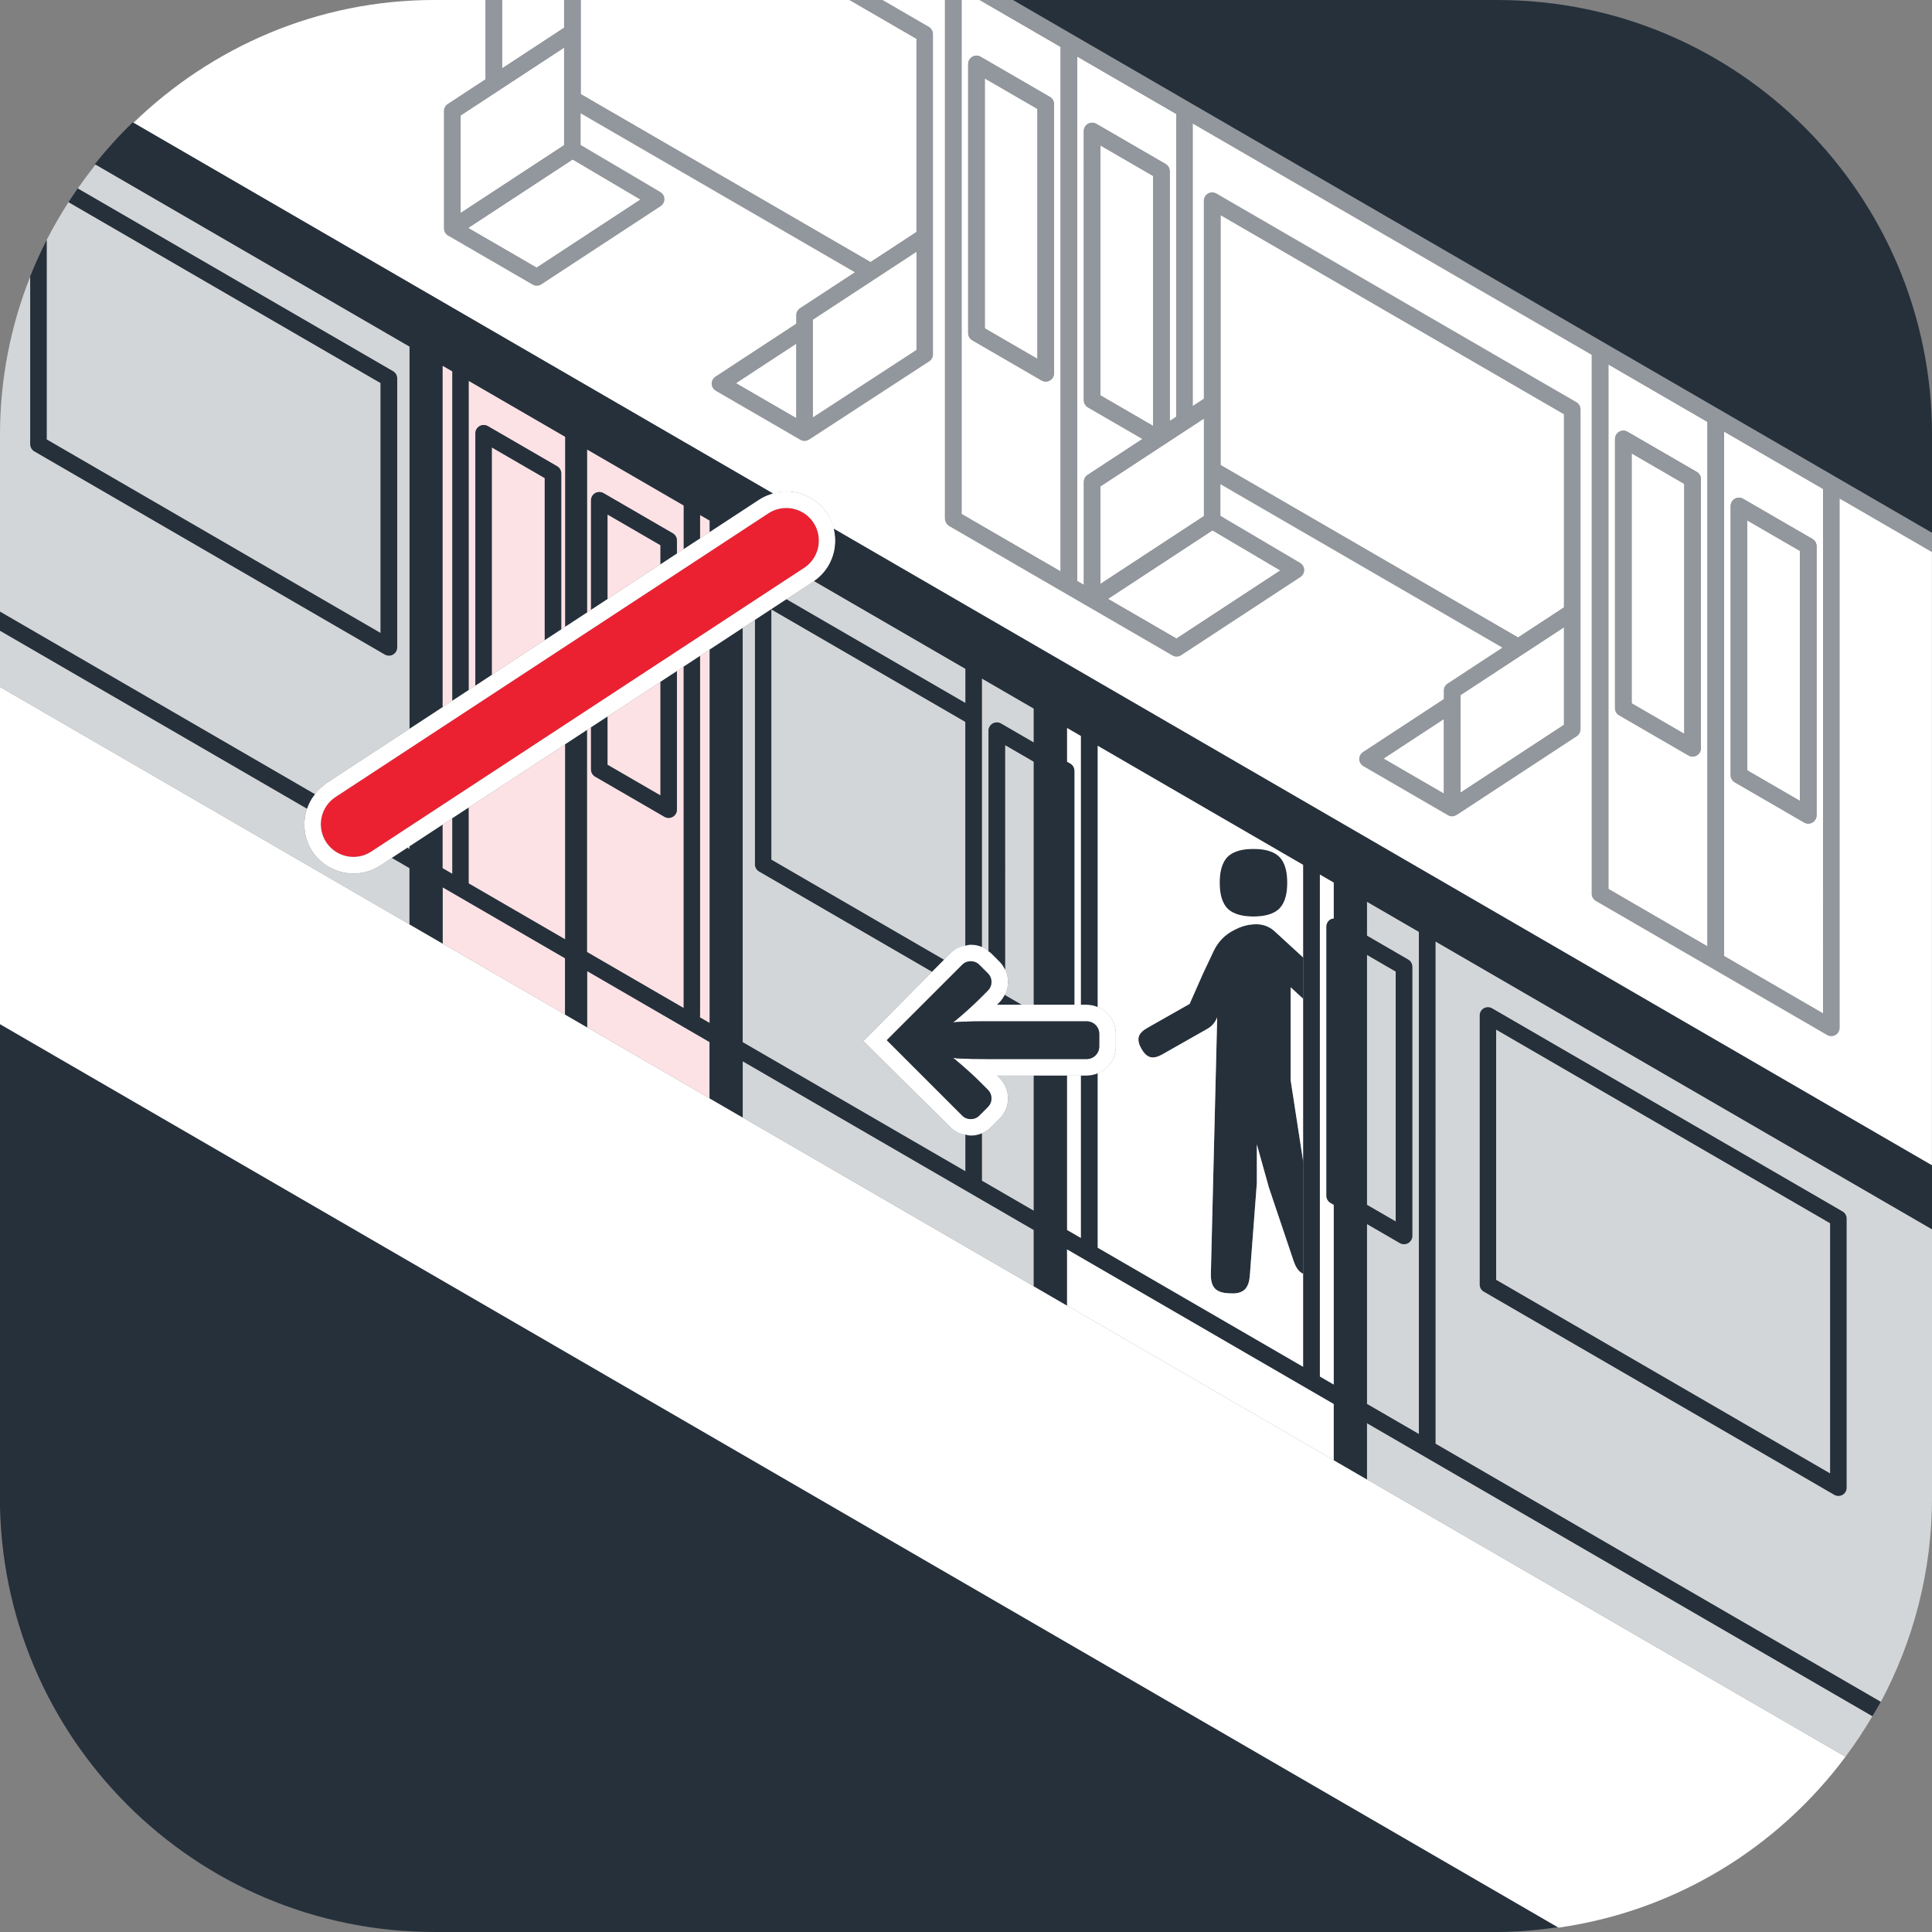 <?xml version="1.0" encoding="utf-8"?>
<!-- Generator: Adobe Illustrator 25.4.1, SVG Export Plug-In . SVG Version: 6.00 Build 0)  -->
<svg version="1.1" id="Layer_2" xmlns="http://www.w3.org/2000/svg" xmlns:xlink="http://www.w3.org/1999/xlink" x="0px" y="0px"
	 viewBox="0 0 87.379 87.379" enable-background="new 0 0 87.379 87.379" xml:space="preserve">
<rect x="0" y="0" width="87.379" height="87.379" fill="#808080" stroke="none"/>
<polygon fill="#FFFFFF" points="36.017,18.916 36.017,15.538 33.282,17.331 "/>
<polygon fill="#FFFFFF" points="24.27,12.106 28.97,9.025 25.899,7.211 21.172,10.31 "/>
<polygon fill="#FFFFFF" points="68.876,29.587 66.054,31.436 66.054,35.851 70.736,32.782 70.736,28.368 68.877,29.587 "/>
<polygon fill="#FFFFFF" points="65.304,35.895 65.304,32.516 62.569,34.309 "/>
<polygon fill="#FFFFFF" points="20.833,9.635 25.513,6.567 25.513,4.473 25.513,2.152 20.833,5.221 "/>
<polygon fill="#FFFFFF" points="46.921,4.926 44.539,3.545 44.539,14.851 46.921,16.232 "/>
<path fill="#FFFFFF" d="M43.489,23.248l4.48,2.597V2.122l-3.662-2.123h-0.819V23.248z M43.976,2.569c0.118-0.068,0.26-0.066,0.376,0
	l3.132,1.815c0.115,0.067,0.187,0.19,0.187,0.324v12.173c0,0.134-0.071,0.258-0.188,0.325c-0.059,0.034-0.123,0.05-0.188,0.05
	c-0.065,0-0.13-0.017-0.188-0.051l-3.132-1.816c-0.115-0.067-0.187-0.19-0.187-0.324V2.894C43.789,2.76,43.86,2.636,43.976,2.569z"
	/>
<polygon fill="#FFFFFF" points="26.263,4.256 39.371,11.855 41.449,10.493 41.449,1.753 38.423,-0.001 26.263,-0.001 26.263,1.458 
	"/>
<polygon fill="#FFFFFF" points="25.513,1.255 25.513,-0.001 22.708,-0.001 22.708,3.095 "/>
<polygon fill="#FFFFFF" points="81.407,24.917 79.024,23.536 79.024,34.842 81.407,36.223 "/>
<path fill="#FFFFFF" d="M72.743,40.206l4.481,2.598V19.081l-4.481-2.598V40.206z M73.044,19.853c0-0.134,0.071-0.258,0.188-0.325
	c0.119-0.067,0.261-0.066,0.376,0l3.132,1.815c0.115,0.067,0.187,0.19,0.187,0.324v12.173c0,0.134-0.071,0.258-0.188,0.325
	c-0.059,0.034-0.123,0.05-0.188,0.05c-0.065,0-0.13-0.017-0.188-0.051L73.23,32.35c-0.115-0.067-0.187-0.19-0.187-0.324V19.853z"/>
<polygon fill="#FFFFFF" points="49.77,26.41 54.451,23.342 54.451,21.248 54.451,18.928 49.77,21.996 "/>
<polygon fill="#FFFFFF" points="76.176,21.885 73.794,20.504 73.794,31.81 76.176,33.191 "/>
<path fill="#FFFFFF" d="M77.974,43.24l4.48,2.598V22.114l-4.48-2.597V43.24z M78.274,22.885c0-0.134,0.071-0.258,0.188-0.325
	c0.118-0.068,0.26-0.065,0.376,0l3.133,1.816c0.115,0.067,0.187,0.19,0.187,0.324v12.173c0,0.134-0.071,0.258-0.188,0.325
	c-0.059,0.034-0.123,0.05-0.188,0.05c-0.065,0-0.13-0.017-0.188-0.051l-3.133-1.815c-0.115-0.067-0.187-0.19-0.187-0.324V22.885z"/>
<polygon fill="#FFFFFF" points="52.152,19.264 52.152,7.958 49.77,6.577 49.77,17.883 "/>
<path fill="#FFFFFF" d="M49.207,18.424c-0.115-0.067-0.187-0.19-0.187-0.324V5.926c0-0.134,0.071-0.258,0.188-0.325
	c0.119-0.067,0.261-0.066,0.376,0l3.132,1.816c0.115,0.067,0.187,0.19,0.187,0.324v11.304l0.299-0.196V5.155l-4.481-2.598V26.28
	l0.301,0.174v-4.661c0-0.126,0.063-0.244,0.169-0.313l2.482-1.627L49.207,18.424z"/>
<polygon fill="#FFFFFF" points="70.736,27.471 70.736,18.731 55.201,9.725 55.201,18.233 55.201,21.032 68.659,28.833 "/>
<polygon fill="#FFFFFF" points="53.208,28.881 57.908,25.8 54.837,23.986 50.109,27.085 "/>
<path fill="#25303B" d="M87.38,19.66c0-10.858-8.802-19.66-19.66-19.66H45.803L87.38,24.102V19.66z"/>
<g>
	<path fill="#92979D" d="M45.803-0.001h-1.495l3.662,2.123v23.723l-4.48-2.597V-0.001h-0.75v23.464c0,0.016,0.007,0.029,0.009,0.044
		c0.003,0.026,0.007,0.052,0.016,0.077c0.008,0.022,0.018,0.042,0.03,0.062c0.012,0.021,0.024,0.041,0.041,0.06
		c0.017,0.019,0.036,0.034,0.056,0.05c0.013,0.01,0.021,0.023,0.035,0.031l6.281,3.641l3.824,2.217
		c0.059,0.034,0.124,0.051,0.188,0.051c0.071,0,0.144-0.021,0.206-0.062l5.397-3.539c0.107-0.071,0.172-0.193,0.169-0.322
		s-0.073-0.248-0.185-0.314l-3.606-2.13v-1.432l12.756,7.394l-2.483,1.628c-0.105,0.069-0.169,0.187-0.169,0.313v0.385l-3.655,2.397
		c-0.108,0.071-0.173,0.194-0.169,0.324s0.074,0.249,0.187,0.314l3.824,2.217c0.002,0.001,0.003,0,0.005,0.001
		c0.002,0.001,0.003,0.003,0.005,0.005c0.057,0.03,0.117,0.045,0.179,0.045c0.069,0,0.135-0.022,0.194-0.058
		c0.004-0.002,0.008-0.001,0.012-0.004l5.432-3.561c0.105-0.069,0.169-0.187,0.169-0.313v-5.311v-9.159
		c0-0.134-0.071-0.257-0.187-0.324L55.014,8.75c-0.116-0.066-0.257-0.068-0.376,0c-0.116,0.067-0.188,0.19-0.188,0.325v8.956
		l-0.5,0.328V5.59l18.042,10.459v24.374c0,0.134,0.071,0.257,0.187,0.324l10.462,6.065c0.059,0.034,0.123,0.051,0.188,0.051
		c0.064,0,0.129-0.017,0.188-0.05c0.116-0.067,0.188-0.191,0.188-0.325V22.548l4.175,2.42v-0.867L45.803-0.001z M65.304,35.895
		l-2.735-1.586l2.735-1.793V35.895z M70.736,32.782l-4.682,3.069v-4.415l2.822-1.849c0,0,0,0,0,0l1.859-1.219V32.782z
		 M55.201,18.233V9.725l15.535,9.006v8.74l-2.078,1.362l-13.458-7.801V18.233z M49.189,21.48c-0.105,0.069-0.169,0.187-0.169,0.313
		v4.661l-0.301-0.174V2.557l4.481,2.598V18.85l-0.299,0.196V7.742c0-0.134-0.071-0.257-0.187-0.324l-3.132-1.816
		c-0.115-0.066-0.257-0.068-0.376,0c-0.116,0.067-0.188,0.19-0.188,0.325V18.1c0,0.134,0.071,0.257,0.187,0.324l2.465,1.429
		L49.189,21.48z M52.152,7.958v11.306l-2.382-1.381V6.577L52.152,7.958z M54.837,23.986l3.071,1.814l-4.7,3.082l-3.099-1.796
		L54.837,23.986z M54.451,18.928v2.32v2.094L49.77,26.41v-4.414L54.451,18.928z M77.224,42.805l-4.481-2.598V16.483l4.481,2.598
		V42.805z M82.455,45.837l-4.48-2.598V19.516l4.48,2.597V45.837z"/>
	<path fill="#92979D" d="M43.975,15.391l3.132,1.816c0.059,0.034,0.123,0.051,0.188,0.051c0.064,0,0.129-0.017,0.188-0.05
		c0.116-0.067,0.188-0.19,0.188-0.325V4.709c0-0.134-0.071-0.257-0.187-0.324L44.352,2.57c-0.116-0.067-0.258-0.068-0.376,0
		c-0.116,0.067-0.188,0.19-0.188,0.325v12.173C43.789,15.201,43.86,15.324,43.975,15.391z M44.539,3.545l2.382,1.381v11.306
		l-2.382-1.381V3.545z"/>
	<path fill="#92979D" d="M76.362,34.166c0.059,0.034,0.123,0.051,0.188,0.051c0.064,0,0.129-0.017,0.188-0.05
		c0.116-0.067,0.188-0.19,0.188-0.325V21.668c0-0.134-0.071-0.257-0.187-0.324l-3.132-1.815c-0.115-0.066-0.257-0.068-0.376,0
		c-0.116,0.067-0.188,0.19-0.188,0.325v12.173c0,0.134,0.071,0.257,0.187,0.324L76.362,34.166z M73.794,20.504l2.382,1.381v11.306
		l-2.382-1.381V20.504z"/>
	<path fill="#92979D" d="M81.594,37.198c0.059,0.034,0.123,0.051,0.188,0.051c0.064,0,0.129-0.017,0.188-0.05
		c0.116-0.067,0.188-0.19,0.188-0.325V24.701c0-0.134-0.071-0.257-0.187-0.324l-3.133-1.816c-0.116-0.066-0.258-0.068-0.376,0
		c-0.116,0.067-0.188,0.19-0.188,0.325v12.173c0,0.134,0.071,0.257,0.187,0.324L81.594,37.198z M79.024,23.536l2.383,1.381v11.306
		l-2.383-1.381V23.536z"/>
	<path fill="#92979D" d="M20.252,4.705c-0.105,0.069-0.169,0.187-0.169,0.313v5.304c0,0.025,0.002,0.051,0.006,0.075
		c0.002,0.007,0.001,0.001,0.001,0.001c0.003,0.018,0.008,0.035,0.014,0.052c0.026,0.078,0.078,0.146,0.151,0.194
		c0,0,0.001,0,0.001,0c0.005,0.003,0.011,0.006,0.016,0.009l3.822,2.216c0.059,0.034,0.124,0.051,0.188,0.051
		c0.071,0,0.144-0.021,0.206-0.062l5.397-3.539c0.107-0.071,0.172-0.193,0.169-0.322s-0.073-0.248-0.185-0.314l-3.606-2.13V5.123
		l12.406,7.192l-2.483,1.627c-0.105,0.069-0.169,0.187-0.169,0.313v0.385l-3.655,2.397c-0.108,0.071-0.173,0.194-0.169,0.324
		s0.074,0.249,0.187,0.314l3.824,2.217c0.002,0.001,0.004,0.001,0.006,0.002c0.002,0.001,0.002,0.003,0.004,0.004
		c0.056,0.03,0.117,0.045,0.179,0.045c0.068,0,0.134-0.021,0.193-0.057c0.004-0.002,0.008-0.001,0.012-0.004l5.432-3.538
		c0.105-0.069,0.17-0.188,0.17-0.314V13.71v-3.015V1.538c0-0.134-0.071-0.257-0.187-0.324l-2.094-1.214h-1.495l3.026,1.754v8.74
		l-2.078,1.362L26.263,4.256V1.458v-1.459h-0.75v1.256l-2.806,1.839v-3.095h-0.75v3.587L20.252,4.705z M36.017,18.916l-2.735-1.586
		l2.735-1.793V18.916z M41.449,11.39v4.436l-4.682,3.049v-4.417L41.449,11.39z M25.899,7.211l3.071,1.814l-4.7,3.082l-3.099-1.796
		L25.899,7.211z M25.513,2.152v2.32v2.094l-4.681,3.068V5.221L25.513,2.152z"/>
</g>
<polygon fill="#FFFFFF" points="41.449,15.826 36.767,18.875 36.767,14.458 41.449,11.39 "/>
<path fill="#25303B" d="M82.955,67.608c0.059,0.034,0.123,0.051,0.188,0.051c0.064,0,0.129-0.017,0.188-0.05
	c0.116-0.067,0.188-0.191,0.188-0.325V55.111c0-0.134-0.071-0.258-0.187-0.324L67.48,45.597c-0.115-0.067-0.257-0.067-0.376-0.001
	c-0.116,0.067-0.188,0.191-0.188,0.325v12.173c0,0.134,0.071,0.258,0.187,0.324L82.955,67.608z M67.667,46.572l15.102,8.755v11.307
	l-15.102-8.755V46.572z"/>
<polygon fill="#D3D6D8" points="61.824,54.492 63.123,55.244 63.123,43.938 61.824,43.186 "/>
<polygon fill="#D3D6D8" points="67.667,46.572 82.768,55.327 82.768,66.633 67.667,57.879 "/>
<g>
	<path fill="#25303B" d="M-0.005,46.316v21.403c0,10.858,8.802,19.66,19.661,19.66h48.059c0.935,0,1.847-0.088,2.747-0.214
		L-0.005,46.316z"/>
</g>
<path fill="#D3D6D8" d="M17.213,28.631V17.324L3.099,9.142c-0.355,0.554-0.688,1.123-0.988,1.712v9.022L17.213,28.631z"/>
<path fill="#25303B" d="M1.548,20.416l15.852,9.189c0.059,0.034,0.123,0.051,0.188,0.051c0.064,0,0.129-0.017,0.188-0.05
	c0.116-0.067,0.188-0.191,0.188-0.325V17.108c0-0.134-0.071-0.258-0.187-0.324L3.517,8.518C3.374,8.723,3.235,8.931,3.099,9.142
	l14.114,8.182v11.307L2.111,19.876v-9.022c-0.274,0.539-0.526,1.091-0.75,1.657v7.58C1.361,20.226,1.433,20.35,1.548,20.416z"/>
<path fill="#D3D6D8" d="M64.926,42.581v22.714l20.14,11.675c1.473-2.757,2.314-5.904,2.314-9.249V55.597L64.926,42.581z
	 M83.523,67.286c0,0.134-0.071,0.258-0.188,0.325c-0.059,0.033-0.123,0.05-0.188,0.05c-0.065,0-0.13-0.017-0.188-0.051
	l-15.852-9.189c-0.115-0.066-0.187-0.19-0.187-0.324V45.924c0-0.134,0.071-0.258,0.188-0.325c0.119-0.066,0.261-0.066,0.376,0.001
	l15.852,9.189c0.115,0.066,0.187,0.19,0.187,0.324V67.286z"/>
<path fill="#FFFFFF" d="M-0.005,31.066v15.25l70.494,40.865c5.303-0.752,9.918-3.623,12.977-7.727L-0.005,31.066z"/>
<path fill="#D3D6D8" d="M64.176,42.146l-2.352-1.363v1.536l1.866,1.082c0.115,0.067,0.187,0.19,0.187,0.324v12.173
	c0,0.134-0.071,0.258-0.188,0.325c-0.059,0.034-0.123,0.05-0.188,0.05c-0.065,0-0.13-0.017-0.188-0.051l-1.489-0.863v8.138
	l2.352,1.363V42.146z"/>
<path fill="#FFFFFF" d="M60.181,54.406c-0.115-0.067-0.187-0.19-0.187-0.324V41.908c0-0.134,0.071-0.258,0.188-0.325
	c0.045-0.025,0.094-0.031,0.142-0.037v-1.633l-0.629-0.365v22.714l0.629,0.365v-8.138L60.181,54.406z"/>
<polygon fill="#FFFFFF" points="48.254,56.497 48.254,59.042 60.324,66.039 60.324,63.494 "/>
<path fill="#D3D6D8" d="M84.684,77.616L61.824,64.364v2.545l21.641,12.546C83.904,78.866,84.311,78.252,84.684,77.616z"/>
<polygon fill="none" points="63.123,43.939 61.824,43.186 61.824,54.492 63.123,55.245 "/>
<path fill="none" d="M61.824,42.319l1.862,1.079c0.115,0.067,0.187,0.19,0.187,0.324v12.173c0,0.134-0.071,0.258-0.188,0.325
	c-0.059,0.033-0.123,0.05-0.188,0.05c-0.065,0-0.13-0.017-0.188-0.051l-1.485-0.861v8.139l2.348,1.361V42.144l-2.348-1.361V42.319z"
	/>
<path fill="none" d="M59.69,62.26l0.634,0.367v-8.138l-0.147-0.085c-0.115-0.066-0.187-0.19-0.187-0.324V41.907
	c0-0.134,0.071-0.258,0.188-0.325c0.046-0.026,0.096-0.033,0.146-0.039v-1.63l-0.634-0.367V62.26z"/>
<polygon fill="#FCE2E5" points="20.021,40.13 20.021,42.675 25.556,45.884 25.556,43.339 "/>
<polygon fill="#FCE2E5" points="26.556,43.919 26.556,46.463 32.091,49.672 32.091,47.127 "/>
<polygon fill="#D3D6D8" points="46.754,55.628 33.591,47.997 33.591,50.542 46.754,58.173 "/>
<g>
	<path fill="#25303B" d="M56.692,41.451c0.42,0,0.874-0.07,1.17-0.357c0.289-0.298,0.358-0.751,0.358-1.172
		c0-0.42-0.069-0.874-0.358-1.17c-0.296-0.289-0.75-0.358-1.17-0.358c-0.421,0-0.875,0.069-1.172,0.358
		c-0.287,0.296-0.357,0.75-0.357,1.17c0,0.421,0.07,0.874,0.357,1.172C55.817,41.381,56.271,41.451,56.692,41.451z"/>
	<path fill="#25303B" d="M58.94,52.537l-0.568-3.683v-4.203l0.568,0.521v-1.867l-0.315-0.289l-0.988-0.906
		c-0.109-0.099-0.233-0.175-0.369-0.229c-0.137-0.053-0.281-0.08-0.427-0.08h-0.03c-0.302,0-0.605,0.071-0.875,0.204l-0.123,0.06
		c-0.4,0.198-0.725,0.528-0.915,0.932l-0.488,1.033c-0.002,0.005-0.005,0.01-0.007,0.015l-0.599,1.357l-1.671,0.948l-0.25,0.143
		c-0.165,0.093-0.327,0.22-0.38,0.399c-0.047,0.18,0.026,0.373,0.12,0.538c0.093,0.165,0.221,0.327,0.4,0.379
		c0.18,0.047,0.374-0.027,0.538-0.119l0.412-0.234l0.001-0.001l1.644-0.932c0.088-0.051,0.167-0.115,0.236-0.19
		c0.069-0.076,0.125-0.162,0.167-0.255l0.029-0.068l-0.286,11.601c-0.006,0.237,0.027,0.493,0.184,0.664
		c0.164,0.166,0.417,0.211,0.654,0.217c0.236,0.018,0.494-0.002,0.673-0.151c0.173-0.154,0.232-0.405,0.25-0.641l0.319-4.2v-1.744
		l0.287,1.029l0.15,0.536c0.033,0.108,0.06,0.216,0.091,0.325l0.004,0.024l1.132,3.364c0.076,0.225,0.194,0.454,0.4,0.561
		c0.01,0.005,0.022,0.002,0.032,0.006V52.537z"/>
</g>
<path fill="#FFFFFF" d="M49.15,45.44h-4.052l0.113-0.113c0.246-0.246,0.381-0.572,0.38-0.919c0-0.347-0.136-0.672-0.38-0.914
	l-0.39-0.39c-0.245-0.245-0.57-0.38-0.917-0.38c-0.001,0-0.002,0-0.003,0c-0.347,0-0.672,0.136-0.913,0.38l-3.941,3.982l3.94,3.897
	c0.244,0.245,0.569,0.38,0.917,0.38c0.346,0,0.671-0.134,0.918-0.38l0.388-0.389c0.245-0.244,0.381-0.569,0.381-0.916
	c0.001-0.348-0.135-0.674-0.381-0.92l-0.111-0.111h4.051c0.726,0,1.316-0.591,1.316-1.317v-0.572
	C50.466,46.031,49.875,45.44,49.15,45.44z M49.716,47.33c0,0.313-0.254,0.567-0.567,0.567l-4.501,0c0,0-1.265,0.004-1.544-0.053
	c0.042,0.023,0.722,0.592,1.168,1.039l0.409,0.408c0.214,0.214,0.214,0.56,0,0.773l-0.39,0.391c-0.214,0.213-0.56,0.213-0.773,0
	l-3.411-3.411l3.411-3.409c0.213-0.214,0.559-0.214,0.773,0l0.39,0.39c0.214,0.213,0.214,0.559,0,0.773l-0.409,0.408
	c-0.446,0.446-1.126,1.015-1.168,1.039c0.279-0.058,1.544-0.053,1.544-0.053l4.501,0c0.313,0,0.567,0.254,0.567,0.568V47.33z"/>
<path fill="#25303B" d="M49.716,47.33c0,0.313-0.254,0.567-0.567,0.567l-4.501,0c0,0-1.265,0.004-1.544-0.053
	c0.042,0.023,0.722,0.592,1.168,1.039l0.409,0.408c0.214,0.214,0.214,0.56,0,0.773l-0.39,0.391c-0.214,0.213-0.56,0.213-0.773,0
	l-3.411-3.411l3.411-3.41c0.213-0.214,0.559-0.214,0.773,0l0.39,0.39c0.214,0.213,0.214,0.559,0,0.773l-0.409,0.408
	c-0.446,0.446-1.126,1.015-1.168,1.039c0.279-0.058,1.544-0.053,1.544-0.053l4.501,0c0.313,0,0.567,0.254,0.567,0.568V47.33z"/>
<path fill="#FFFFFF" d="M49.642,33.721v11.819c0.482,0.196,0.824,0.666,0.824,1.218v0.572c0,0.552-0.342,1.022-0.824,1.218v7.887
	l9.303,5.393V39.113L49.642,33.721z M55.52,38.752c0.297-0.289,0.751-0.358,1.172-0.358c0.42,0,0.874,0.069,1.17,0.358
	c0.289,0.296,0.358,0.75,0.358,1.17c0,0.421-0.069,0.874-0.358,1.172c-0.296,0.287-0.75,0.357-1.17,0.357
	c-0.421,0-0.875-0.07-1.172-0.357c-0.287-0.298-0.357-0.751-0.357-1.172C55.163,39.502,55.233,39.048,55.52,38.752z M58.94,45.173
	l-0.568-0.521v4.203l0.568,3.683v5.064c-0.01-0.004-0.022-0.002-0.032-0.006c-0.206-0.107-0.324-0.336-0.4-0.561l-1.132-3.364
	l-0.004-0.024c-0.031-0.109-0.058-0.217-0.091-0.325l-0.15-0.536l-0.287-1.029v1.744l-0.319,4.2
	c-0.018,0.236-0.077,0.487-0.25,0.641c-0.179,0.149-0.437,0.169-0.673,0.151c-0.237-0.006-0.49-0.051-0.654-0.217
	c-0.157-0.171-0.19-0.427-0.184-0.664l0.286-11.601l-0.029,0.068c-0.042,0.093-0.098,0.179-0.167,0.255
	c-0.069,0.075-0.148,0.139-0.236,0.19l-1.644,0.932l-0.001,0.001l-0.412,0.234c-0.164,0.092-0.358,0.166-0.538,0.119
	c-0.179-0.052-0.307-0.214-0.4-0.379c-0.094-0.165-0.167-0.358-0.12-0.538c0.053-0.179,0.215-0.306,0.38-0.399l0.25-0.143
	l1.671-0.948l0.599-1.357c0.002-0.005,0.005-0.01,0.007-0.015l0.488-1.033c0.19-0.404,0.515-0.734,0.915-0.932l0.123-0.06
	c0.27-0.133,0.573-0.204,0.875-0.204h0.03c0.146,0,0.29,0.027,0.427,0.08c0.136,0.054,0.26,0.13,0.369,0.229l0.988,0.906
	l0.315,0.289V45.173z"/>
<path fill="#25303B" d="M45.457,45.004V44.96c-0.063,0.132-0.139,0.26-0.246,0.367l-0.113,0.113h1.111L45.457,45.004z"/>
<g>
	<path fill="#FFFFFF" d="M48.593,34.864V45.44h0.299V33.286l-0.638-0.37v1.536l0.152,0.088
		C48.522,34.607,48.593,34.73,48.593,34.864z"/>
	<polygon fill="#FFFFFF" points="48.254,48.647 48.254,55.63 48.892,56 48.892,48.647 	"/>
</g>
<path fill="#D3D6D8" d="M45.591,44.407c0.001,0.197-0.053,0.382-0.135,0.554v0.041l0.753,0.437h0.544v-10.99l-1.298-0.752v10.16
	C45.538,44.028,45.591,44.211,45.591,44.407z"/>
<g>
	<path fill="#D3D6D8" d="M44.71,43.029v-9.981c0-0.134,0.071-0.258,0.188-0.325c0.118-0.067,0.26-0.065,0.376,0l1.48,0.858v-1.536
		l-2.343-1.358v12.14C44.521,42.875,44.616,42.952,44.71,43.029z"/>
	<path fill="#D3D6D8" d="M45.099,48.647l0.111,0.111c0.246,0.246,0.382,0.572,0.381,0.92c0,0.347-0.136,0.672-0.381,0.916
		l-0.388,0.389c-0.12,0.12-0.26,0.211-0.411,0.275v2.144l2.343,1.358v-6.113H45.099z"/>
</g>
<path fill="#EB2132" d="M35.472,22.977c-0.25,0.015-0.498,0.093-0.721,0.239l-19.576,12.83c-0.681,0.446-0.87,1.361-0.424,2.043
	c0.3,0.458,0.812,0.695,1.322,0.665c0.25-0.015,0.497-0.094,0.722-0.24l19.574-12.829c0.682-0.447,0.872-1.362,0.425-2.044
	C36.494,23.183,35.983,22.947,35.472,22.977z"/>
<path fill="#FFFFFF" d="M37.422,23.231c-0.436-0.664-1.2-1.049-1.994-1.002c-0.387,0.023-0.764,0.147-1.088,0.36l-14.449,9.47
	l-0.723,0.474l-4.404,2.886c-0.049,0.032-0.088,0.073-0.133,0.108c-0.251,0.194-0.45,0.431-0.593,0.697
	c-0.122,0.226-0.205,0.467-0.244,0.718c-0.081,0.525,0.015,1.08,0.328,1.558c0.437,0.665,1.201,1.05,1.995,1.003
	c0.386-0.023,0.763-0.148,1.089-0.361l19.574-12.83C37.807,25.639,38.094,24.258,37.422,23.231z M36.369,25.685L16.795,38.514
	c-0.225,0.147-0.473,0.225-0.722,0.24c-0.51,0.03-1.022-0.207-1.322-0.665c-0.446-0.682-0.257-1.597,0.424-2.043l19.576-12.83
	c0.223-0.146,0.472-0.224,0.721-0.239c0.51-0.03,1.022,0.206,1.322,0.664C37.241,24.323,37.051,25.238,36.369,25.685z"/>
<path fill="#FFFFFF" d="M83.201,22.548v23.939c0,0.134-0.071,0.258-0.188,0.325c-0.059,0.033-0.123,0.05-0.188,0.05
	c-0.065,0-0.13-0.017-0.188-0.051l-10.462-6.065c-0.115-0.067-0.187-0.19-0.187-0.324V16.049L53.947,5.59v12.769l0.5-0.328V9.075
	c0-0.134,0.071-0.258,0.188-0.325c0.119-0.067,0.26-0.066,0.376,0l16.285,9.44c0.115,0.067,0.187,0.19,0.187,0.324v9.159v5.311
	c0,0.126-0.063,0.244-0.169,0.313l-5.432,3.561c-0.004,0.002-0.008,0.001-0.012,0.004c-0.059,0.036-0.125,0.058-0.194,0.058
	c-0.062,0-0.122-0.015-0.179-0.045c-0.002-0.001-0.003-0.003-0.005-0.005c-0.002-0.001-0.004,0-0.005-0.001l-3.824-2.217
	c-0.112-0.065-0.183-0.184-0.187-0.314s0.061-0.252,0.169-0.324l3.655-2.397v-0.385c0-0.126,0.063-0.244,0.169-0.313l2.483-1.628
	l-12.756-7.394v1.432l3.606,2.13c0.111,0.066,0.182,0.185,0.185,0.314s-0.062,0.251-0.169,0.322l-5.397,3.539
	c-0.062,0.041-0.135,0.062-0.206,0.062c-0.064,0-0.13-0.017-0.188-0.051l-3.824-2.217l-6.281-3.641
	c-0.014-0.008-0.022-0.021-0.035-0.031c-0.02-0.016-0.04-0.031-0.056-0.05c-0.016-0.019-0.028-0.039-0.041-0.06
	c-0.012-0.02-0.022-0.04-0.03-0.062c-0.009-0.025-0.012-0.051-0.016-0.077c-0.002-0.015-0.009-0.029-0.009-0.044V-0.001h-2.821
	l2.094,1.214c0.115,0.067,0.187,0.19,0.187,0.324v9.158v3.015v2.319c0,0.127-0.064,0.245-0.17,0.314l-5.432,3.538
	c-0.004,0.002-0.008,0.001-0.012,0.004c-0.059,0.036-0.125,0.057-0.193,0.057c-0.062,0-0.123-0.015-0.179-0.045
	c-0.002-0.001-0.002-0.003-0.004-0.004c-0.002-0.001-0.004-0.001-0.006-0.002l-3.824-2.217c-0.112-0.065-0.183-0.184-0.187-0.314
	s0.061-0.252,0.169-0.324l3.655-2.397v-0.385c0-0.126,0.063-0.244,0.169-0.313l2.483-1.627L26.259,5.123v1.432l3.606,2.13
	c0.111,0.066,0.182,0.185,0.185,0.314s-0.062,0.251-0.169,0.322l-5.397,3.539c-0.062,0.041-0.135,0.062-0.206,0.062
	c-0.064,0-0.13-0.017-0.188-0.051l-3.822-2.216c-0.005-0.003-0.011-0.006-0.016-0.009c0,0-0.001,0-0.001,0
	c-0.073-0.047-0.125-0.116-0.151-0.194c-0.006-0.017-0.011-0.035-0.014-0.052c0,0,0.001,0.006-0.001-0.001
	c-0.004-0.024-0.006-0.05-0.006-0.075V5.018c0-0.126,0.063-0.244,0.169-0.313l1.706-1.119v-3.587h-2.298
	c-5.305,0-10.086,2.135-13.62,5.554l28.922,16.766c0.154-0.043,0.31-0.081,0.47-0.09c0.794-0.047,1.558,0.338,1.994,1.002
	c0.141,0.215,0.23,0.447,0.289,0.684l49.665,28.791V24.968L83.201,22.548z"/>
<path fill="#D3D6D8" d="M17.206,39.142c-0.326,0.213-0.702,0.338-1.089,0.361c-0.794,0.047-1.558-0.338-1.995-1.003
	c-0.313-0.478-0.41-1.033-0.328-1.558c0.019-0.126,0.05-0.249,0.091-0.368l-13.89-8.052v2.545l18.525,10.739v-2.545l-0.794-0.46
	L17.206,39.142z"/>
<g>
	<path fill="#25303B" d="M18.521,32.957l0.648-0.425l0.723-0.474l0.129-0.085V16.549l0.429,0.248v14.895l0.75-0.492V17.233
		l4.357,2.525v8.588l1-0.655v-7.353l4.355,2.525v1.974l0.75-0.492v-1.047l0.43,0.249v0.516l2.25-1.474
		c0.19-0.124,0.4-0.208,0.617-0.27L6.004,5.534C5.39,6.127,4.817,6.759,4.285,7.427l14.236,8.253V32.957z"/>
	<path fill="#25303B" d="M87.38,55.597v-2.889L37.71,23.915c0.218,0.879-0.111,1.833-0.897,2.37l6.842,3.967v1.535l-8.081-4.685
		l-1.436,0.941v11.05c0,0.134,0.071,0.258,0.187,0.324l7.823,4.535l0.545-0.551l-7.805-4.525V27.57l8.767,5.083v0.001v10.119
		c0.082-0.016,0.16-0.049,0.246-0.049c0.001,0,0.002,0,0.003,0c0.175,0,0.345,0.035,0.502,0.101V30.686l2.348,1.361v1.536
		l-1.483-0.86c-0.115-0.067-0.257-0.068-0.376,0c-0.116,0.067-0.188,0.19-0.188,0.325v9.98c0.036,0.029,0.081,0.043,0.115,0.077
		l0.39,0.39c0.107,0.106,0.183,0.232,0.246,0.365V33.697l1.297,0.752v10.99h1.835V34.862c0-0.134-0.071-0.257-0.187-0.324
		l-0.148-0.086v-1.536l0.634,0.367V45.44h0.262c0.173,0,0.336,0.038,0.488,0.099v-11.82l9.303,5.393v22.714l-9.303-5.393v-7.884
		c-0.151,0.061-0.315,0.099-0.488,0.099h-0.262v7.35l-0.634-0.367v-6.983h-1.5v6.113L44.406,53.4v-2.138
		c-0.157,0.066-0.326,0.101-0.502,0.101c-0.087,0-0.165-0.033-0.248-0.049v1.651L33.591,47.13V28.402l-1.5,0.983V46.26L31.641,46
		c0.005-0.026,0.02-0.048,0.02-0.075V29.667l-0.75,0.492V45.58l-4.355-2.525V33.013l-1,0.655v8.806l-4.357-2.526v-3.424l-0.75,0.492
		v2.496l-0.429-0.248v-1.966l-1.5,0.983v0.113l-0.092-0.053l-0.702,0.46l0.794,0.46v2.545l1.5,0.87V40.13l5.535,3.209v2.545l1,0.58
		v-2.545l5.535,3.209v2.545l1.5,0.87v-2.545l10.065,5.835v0l3.098,1.796v2.545l1.5,0.87v-2.545l12.07,6.997v2.545l1.5,0.87v-2.545
		l22.859,13.252c0.126-0.216,0.26-0.427,0.378-0.648l-20.14-11.675V42.578L87.38,55.597z M60.324,41.544
		c-0.05,0.006-0.1,0.013-0.146,0.039c-0.116,0.067-0.188,0.19-0.188,0.325V54.08c0,0.134,0.071,0.258,0.187,0.324l0.147,0.085v8.138
		L59.69,62.26V39.546l0.634,0.367V41.544z M61.824,43.186l1.299,0.753v11.306l-1.299-0.753V43.186z M64.172,64.858l-2.348-1.361
		v-8.139l1.485,0.861c0.059,0.034,0.123,0.051,0.188,0.051c0.064,0,0.129-0.017,0.188-0.05c0.116-0.067,0.188-0.191,0.188-0.325
		V43.722c0-0.134-0.071-0.257-0.187-0.324l-1.862-1.079v-1.536l2.348,1.361V64.858z"/>
	<path fill="#25303B" d="M14.038,36.224c0.059-0.109,0.133-0.209,0.21-0.307L0,27.657l-0.004-0.002v0.867L0,28.524l13.885,8.049
		C13.926,36.453,13.977,36.336,14.038,36.224z"/>
</g>
<g>
	<path fill="#D3D6D8" d="M39.047,47.086l3.102-3.134l-7.819-4.533c-0.115-0.066-0.187-0.19-0.187-0.324V28.04l-0.552,0.362V47.13
		l10.069,5.837v-1.652c-0.251-0.049-0.488-0.147-0.673-0.332L39.047,47.086z"/>
	<path fill="#D3D6D8" d="M36.814,26.284c-0.012,0.008-0.022,0.02-0.034,0.028l-1.204,0.789l8.085,4.687v-1.535L36.814,26.284z"/>
</g>
<path fill="#D3D6D8" d="M34.889,27.57v11.307l7.805,4.525l0.295-0.298c0.182-0.183,0.418-0.282,0.668-0.331v-10.12L34.889,27.57z"/>
<g>
	<polygon fill="#FCE2E5" points="32.091,24.063 32.091,23.546 31.665,23.3 31.665,24.342 	"/>
	<polygon fill="#FCE2E5" points="31.665,29.664 31.665,46.013 32.091,46.26 32.091,29.385 	"/>
</g>
<g>
	<path fill="#FCE2E5" d="M26.735,27.573V22.63c0-0.134,0.071-0.258,0.188-0.325c0.118-0.068,0.26-0.065,0.376,0l3.133,1.816
		c0.115,0.067,0.187,0.19,0.187,0.324v0.583l0.298-0.195v-1.969l-4.36-2.527v7.353L26.735,27.573z"/>
	<path fill="#FCE2E5" d="M30.617,30.351v6.268c0,0.134-0.071,0.258-0.188,0.325c-0.059,0.034-0.123,0.05-0.188,0.05
		c-0.065,0-0.13-0.017-0.188-0.051l-3.133-1.815c-0.115-0.067-0.187-0.19-0.187-0.324v-1.907l-0.179,0.117v10.041l4.36,2.527V30.156
		L30.617,30.351z"/>
</g>
<g>
	<path fill="#25303B" d="M27.48,27.085v-3.806l2.383,1.381v0.863l0.75-0.492v-0.588c0-0.134-0.071-0.257-0.187-0.324l-3.133-1.816
		c-0.116-0.066-0.258-0.068-0.376,0c-0.116,0.067-0.188,0.19-0.188,0.325v4.949L27.48,27.085z"/>
	<path fill="#25303B" d="M29.863,30.845v5.12l-2.383-1.381v-2.177l-0.75,0.492v1.902c0,0.134,0.071,0.257,0.187,0.324l3.133,1.815
		c0.059,0.034,0.123,0.051,0.188,0.051c0.064,0,0.129-0.017,0.188-0.05c0.116-0.067,0.188-0.19,0.188-0.325v-6.263L29.863,30.845z"
		/>
</g>
<g>
	<path fill="#FCE2E5" d="M25.222,33.887c-0.009,0.007-0.014,0.018-0.024,0.024c-0.007,0.004-0.014,0.002-0.021,0.006l-3.974,2.605
		v3.43l4.352,2.524v-8.806L25.222,33.887z"/>
	<path fill="#FCE2E5" d="M21.504,31.001V19.598c0-0.134,0.071-0.258,0.188-0.325c0.119-0.067,0.261-0.066,0.376,0l3.132,1.815
		c0.115,0.067,0.187,0.19,0.187,0.324v7.044l0.17-0.111v-8.588l-4.352-2.523v13.964L21.504,31.001z"/>
</g>
<g>
	<polygon fill="#25303B" points="25.186,33.911 25.194,33.909 25.203,33.9 	"/>
	<path fill="#25303B" d="M22.25,30.513V20.246l2.382,1.381v7.325l0.75-0.492v-7.049c0-0.134-0.071-0.257-0.187-0.324l-3.132-1.815
		c-0.115-0.066-0.257-0.068-0.376,0c-0.116,0.067-0.188,0.19-0.188,0.325v11.409L22.25,30.513z"/>
</g>
<polygon fill="#FCE2E5" points="24.632,28.952 24.632,21.627 22.25,20.246 22.25,30.513 "/>
<g>
	<path fill="#D3D6D8" d="M14.631,35.527c0.046-0.035,0.085-0.076,0.133-0.108l3.756-2.462V15.68L4.317,7.446
		C4.043,7.797,3.776,8.154,3.521,8.52l14.259,8.266c0.115,0.066,0.187,0.19,0.187,0.324v12.173c0,0.134-0.071,0.258-0.188,0.325
		c-0.059,0.033-0.123,0.05-0.188,0.05c-0.065,0-0.13-0.017-0.188-0.051L1.552,20.418c-0.115-0.066-0.187-0.19-0.187-0.324v-7.58
		C0.489,14.727,0,17.134,0,19.662v7.995l14.248,8.26C14.359,35.775,14.483,35.641,14.631,35.527z"/>
	<polygon fill="#D3D6D8" points="18.429,38.34 18.521,38.393 18.521,38.28 	"/>
</g>
<g>
	<polygon fill="#FCE2E5" points="20.453,31.69 20.453,16.8 20.021,16.549 20.021,31.974 	"/>
	<polygon fill="#FCE2E5" points="20.021,37.297 20.021,39.263 20.453,39.514 20.453,37.013 	"/>
</g>
<g>
	<polygon fill="#FCE2E5" points="29.863,25.523 29.863,24.66 27.48,23.278 27.48,27.085 	"/>
	<polygon fill="#FCE2E5" points="27.48,32.407 27.48,34.585 29.863,35.965 29.863,30.845 	"/>
</g>
</svg>

